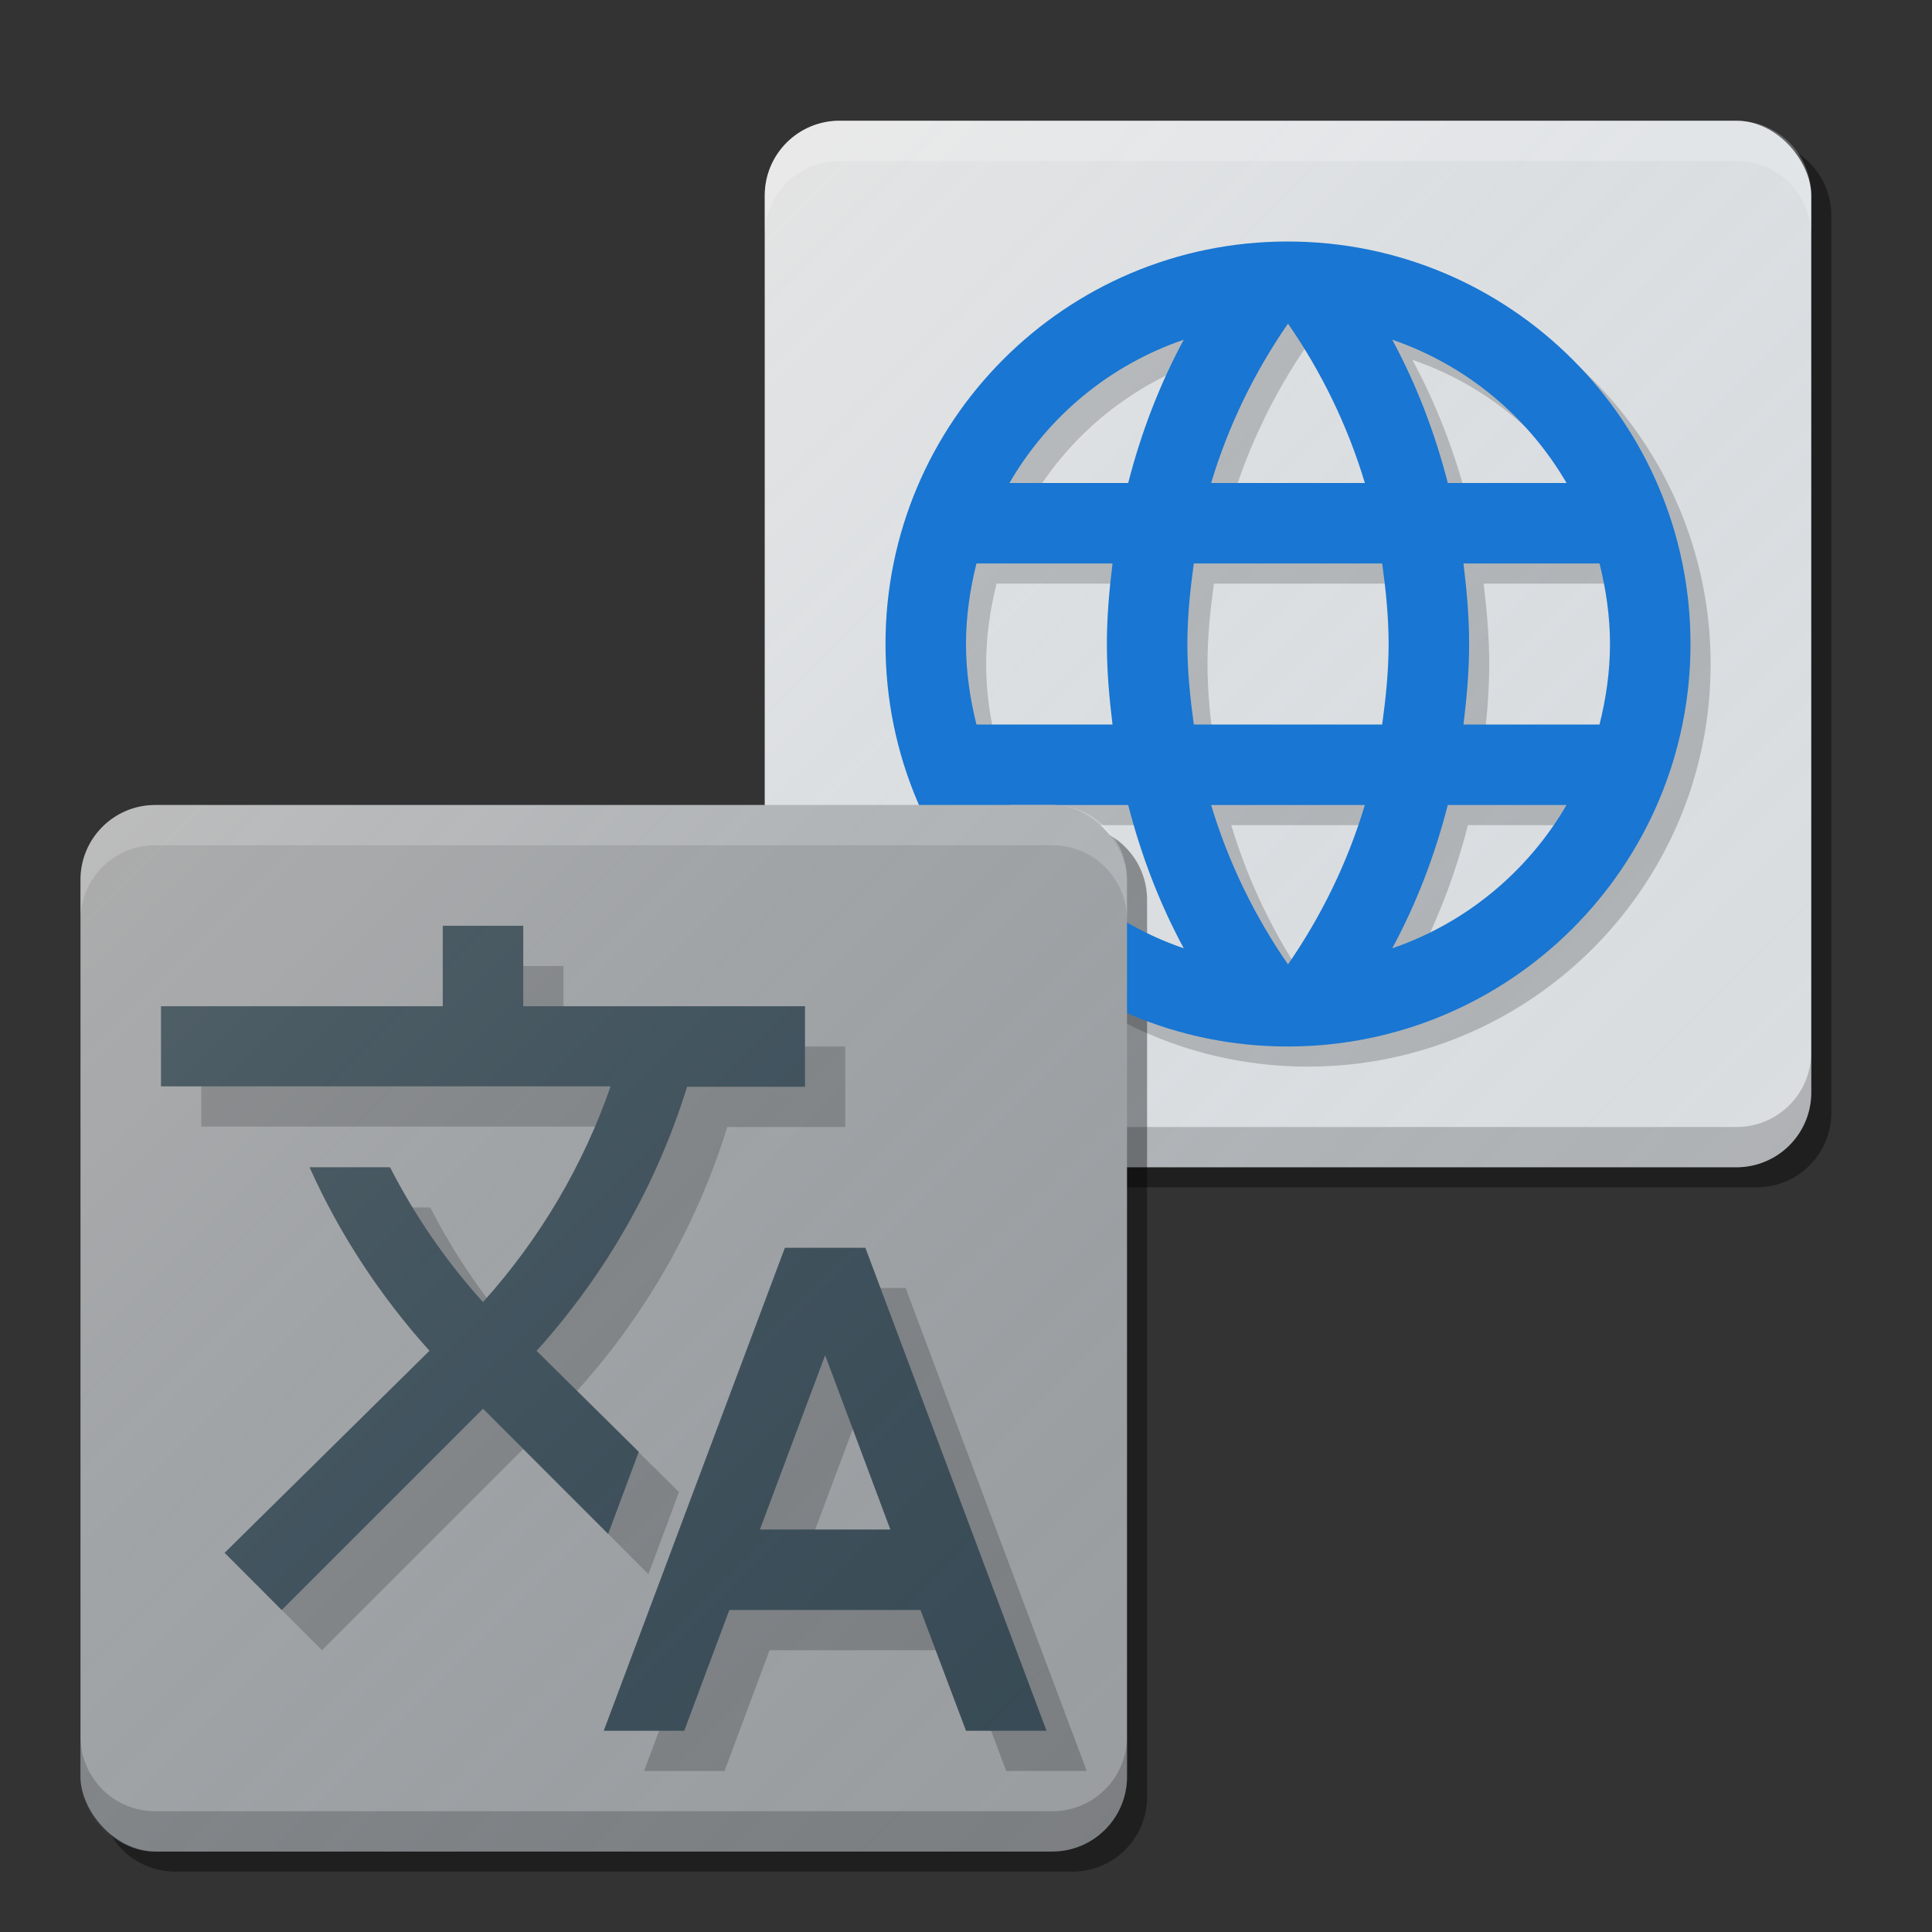 <?xml version="1.0" encoding="UTF-8" standalone="no"?>
<!-- Created with Inkscape (http://www.inkscape.org/) -->

<svg
   xmlns:dc="http://purl.org/dc/elements/1.1/"
   xmlns:cc="http://creativecommons.org/ns#"
   xmlns:rdf="http://www.w3.org/1999/02/22-rdf-syntax-ns#"
   xmlns:svg="http://www.w3.org/2000/svg"
   xmlns="http://www.w3.org/2000/svg"
   xmlns:xlink="http://www.w3.org/1999/xlink"
   xmlns:sodipodi="http://sodipodi.sourceforge.net/DTD/sodipodi-0.dtd"
   xmlns:inkscape="http://www.inkscape.org/namespaces/inkscape"
   width="48"
   height="48"
   viewBox="0 0 48 48"
   id="svg2"
   version="1.1"
   inkscape:version="0.91 r13725"
   sodipodi:docname="preferences-desktop-locale.svg"
   inkscape:export-filename="/home/poltertec/Downloads/testikel2.png"
   inkscape:export-xdpi="360"
   inkscape:export-ydpi="360">
  <rect x="0" y="0" width="48" height="48" fill="#333333" stroke="none"/>
  <defs
     id="defs4">
    <filter
       style="color-interpolation-filters:sRGB"
       inkscape:label="Drop Shadow"
       id="filter4630">
      <feFlood
         flood-opacity="1"
         flood-color="rgb(0,0,0)"
         result="flood"
         id="feFlood4632" />
      <feComposite
         in="flood"
         in2="SourceGraphic"
         operator="in"
         result="composite1"
         id="feComposite4634" />
      <feGaussianBlur
         in="composite1"
         stdDeviation="0.5"
         result="blur"
         id="feGaussianBlur4636" />
      <feOffset
         dx="0"
         dy="0.5"
         result="offset"
         id="feOffset4638" />
      <feComposite
         in="SourceGraphic"
         in2="offset"
         operator="over"
         result="composite2"
         id="feComposite4640" />
    </filter>
    <linearGradient
       inkscape:collect="always"
       id="linearGradient4165">
      <stop
         style="stop-color:#ffffff;stop-opacity:0.15"
         offset="0"
         id="stop4167" />
      <stop
         style="stop-color:#177ed5;stop-opacity:0;"
         offset="1"
         id="stop4169" />
    </linearGradient>
    <linearGradient
       inkscape:collect="always"
       xlink:href="#linearGradient4165"
       id="linearGradient4171-1"
       x1="7"
       y1="1011.362"
       x2="41"
       y2="1045.362"
       gradientUnits="userSpaceOnUse"
       gradientTransform="matrix(0.957,0,0,0.957,-4.957,56.712)" />
    <linearGradient
       inkscape:collect="always"
       xlink:href="#linearGradient4165"
       id="linearGradient4197"
       gradientUnits="userSpaceOnUse"
       gradientTransform="matrix(0.957,0,0,0.957,12.043,39.712)"
       x1="7"
       y1="1011.362"
       x2="41"
       y2="1045.362" />
  </defs>
  <sodipodi:namedview
     id="base"
     pagecolor="#ffffff"
     bordercolor="#666666"
     borderopacity="1.0"
     inkscape:pageopacity="0"
     inkscape:pageshadow="2"
     inkscape:zoom="11.313708"
     inkscape:cx="11.997102"
     inkscape:cy="8.7751646"
     inkscape:document-units="px"
     inkscape:current-layer="layer1"
     showgrid="true"
     units="px"
     inkscape:window-width="1920"
     inkscape:window-height="1003"
     inkscape:window-x="0"
     inkscape:window-y="0"
     inkscape:window-maximized="1"
     inkscape:showpageshadow="false">
    <inkscape:grid
       type="xygrid"
       id="grid4140" />
  </sodipodi:namedview>
  <g
     inkscape:label="Laag 1"
     inkscape:groupmode="layer"
     id="layer1"
     transform="translate(0,-1004.362)">
    <path
       style="fill:#000000;fill-opacity:0.4;stroke:none;stroke-width:2;stroke-linecap:round;stroke-linejoin:round;stroke-miterlimit:4;stroke-dasharray:none;stroke-opacity:1"
       d="m 21.357,1007.862 c -1.029,0 -1.857,0.829 -1.857,1.857 l 0,22.285 c 0,1.029 0.829,1.857 1.857,1.857 l 22.285,0 c 1.029,0 1.857,-0.829 1.857,-1.857 l 0,-22.285 c 0,-1.029 -0.829,-1.857 -1.857,-1.857 l -22.285,0 z"
       id="path4159"
       inkscape:connector-curvature="0" />
    <rect
       style="fill:#e0e0e0;fill-opacity:1;stroke:none;stroke-width:0.4;stroke-miterlimit:4;stroke-dasharray:none;stroke-opacity:0.1"
       id="rect4150"
       width="26"
       height="26"
       x="19"
       y="1007.362"
       rx="1.857"
       ry="1.857" />
    <path
       inkscape:connector-curvature="0"
       id="path4157"
       d="M 4.357,1024.862 C 3.329,1024.862 2.5,1025.691 2.5,1026.72 l 0,22.285 c 0,1.029 0.829,1.857 1.857,1.857 l 22.285,0 c 1.029,0 1.857,-0.829 1.857,-1.857 l 0,-22.285 c 0,-1.029 -0.829,-1.857 -1.857,-1.857 l -22.285,0 z"
       style="fill:#000000;fill-opacity:0.4;stroke:none;stroke-width:2;stroke-linecap:round;stroke-linejoin:round;stroke-miterlimit:4;stroke-dasharray:none;stroke-opacity:1" />
    <path
       inkscape:connector-curvature="0"
       d="m 32.49,1010.862 c -5.52,0 -9.99,4.48 -9.99,10 0,5.52 4.47,10 9.99,10 5.53,0 10.01,-4.48 10.01,-10 0,-5.52 -4.48,-10 -10.01,-10 z m 6.93,6 -2.95,0 c -0.32,-1.25 -0.78,-2.45 -1.38,-3.56 1.84,0.63 3.37,1.91 4.33,3.56 z m -6.92,-3.96 c 0.83,1.2 1.48,2.53 1.91,3.96 l -3.82,0 c 0.43,-1.43 1.08,-2.76 1.91,-3.96 z m -7.74,9.96 c -0.16,-0.64 -0.26,-1.31 -0.26,-2 0,-0.69 0.1,-1.36 0.26,-2 l 3.38,0 c -0.08,0.66 -0.14,1.32 -0.14,2 0,0.68 0.06,1.34 0.14,2 l -3.38,0 z m 0.82,2 2.95,0 c 0.32,1.25 0.78,2.45 1.38,3.56 -1.84,-0.63 -3.37,-1.9 -4.33,-3.56 z m 2.95,-8 -2.95,0 c 0.96,-1.66 2.49,-2.93 4.33,-3.56 -0.6,1.11 -1.06,2.31 -1.38,3.56 z m 3.97,11.96 c -0.83,-1.2 -1.48,-2.53 -1.91,-3.96 l 3.82,0 c -0.43,1.43 -1.08,2.76 -1.91,3.96 z m 2.34,-5.96 -4.68,0 c -0.09,-0.66 -0.16,-1.32 -0.16,-2 0,-0.68 0.07,-1.35 0.16,-2 l 4.68,0 c 0.09,0.65 0.16,1.32 0.16,2 0,0.68 -0.07,1.34 -0.16,2 z m 0.25,5.56 c 0.6,-1.11 1.06,-2.31 1.38,-3.56 l 2.95,0 c -0.96,1.65 -2.49,2.93 -4.33,3.56 z m 1.77,-5.56 c 0.08,-0.66 0.14,-1.32 0.14,-2 0,-0.68 -0.06,-1.34 -0.14,-2 l 3.38,0 c 0.16,0.64 0.26,1.31 0.26,2 0,0.69 -0.1,1.36 -0.26,2 l -3.38,0 z"
       id="path6"
       style="fill:#000000;fill-opacity:0.2" />
    <path
       id="path4179"
       d="m 19,1030.505 0,1 c 0,1.029 0.829,1.857 1.857,1.857 l 22.285,0 c 1.029,0 1.857,-0.829 1.857,-1.857 l 0,-1 c 0,1.029 -0.829,1.857 -1.857,1.857 l -22.285,0 C 19.829,1032.362 19,1031.534 19,1030.505 Z"
       style="fill:#000000;fill-opacity:0.2;stroke:none;stroke-width:0.4;stroke-miterlimit:4;stroke-dasharray:none;stroke-opacity:0.1"
       inkscape:connector-curvature="0" />
    <path
       id="path4195"
       d="m 20.857,1007.362 c -1.029,0 -1.857,0.829 -1.857,1.857 l 0,22.285 c 0,1.029 0.829,1.857 1.857,1.857 l 22.285,0 c 1.029,0 1.857,-0.829 1.857,-1.857 l 0,-22.285 c 0,-1.029 -0.829,-1.857 -1.857,-1.857 l -22.285,0 z"
       style="fill:url(#linearGradient4197);fill-opacity:1;stroke:none;stroke-width:2;stroke-linecap:round;stroke-linejoin:round;stroke-miterlimit:4;stroke-dasharray:none;stroke-opacity:1"
       inkscape:connector-curvature="0" />
    <path
       style="fill:#1976d2;fill-opacity:1"
       id="path4190"
       d="m 31.99,1010.362 c -5.52,0 -9.99,4.48 -9.99,10 0,5.52 4.47,10 9.99,10 5.53,0 10.01,-4.48 10.01,-10 0,-5.52 -4.48,-10 -10.01,-10 z m 6.93,6 -2.95,0 c -0.32,-1.25 -0.78,-2.45 -1.38,-3.56 1.84,0.63 3.37,1.91 4.33,3.56 z m -6.92,-3.96 c 0.83,1.2 1.48,2.53 1.91,3.96 l -3.82,0 c 0.43,-1.43 1.08,-2.76 1.91,-3.96 z m -7.74,9.96 c -0.16,-0.64 -0.26,-1.31 -0.26,-2 0,-0.69 0.1,-1.36 0.26,-2 l 3.38,0 c -0.08,0.66 -0.14,1.32 -0.14,2 0,0.68 0.06,1.34 0.14,2 l -3.38,0 z m 0.82,2 2.95,0 c 0.32,1.25 0.78,2.45 1.38,3.56 -1.84,-0.63 -3.37,-1.9 -4.33,-3.56 z m 2.95,-8 -2.95,0 c 0.96,-1.66 2.49,-2.93 4.33,-3.56 -0.6,1.11 -1.06,2.31 -1.38,3.56 z m 3.97,11.96 c -0.83,-1.2 -1.48,-2.53 -1.91,-3.96 l 3.82,0 c -0.43,1.43 -1.08,2.76 -1.91,3.96 z m 2.34,-5.96 -4.68,0 c -0.09,-0.66 -0.16,-1.32 -0.16,-2 0,-0.68 0.07,-1.35 0.16,-2 l 4.68,0 c 0.09,0.65 0.16,1.32 0.16,2 0,0.68 -0.07,1.34 -0.16,2 z m 0.25,5.56 c 0.6,-1.11 1.06,-2.31 1.38,-3.56 l 2.95,0 c -0.96,1.65 -2.49,2.93 -4.33,3.56 z m 1.77,-5.56 c 0.08,-0.66 0.14,-1.32 0.14,-2 0,-0.68 -0.06,-1.34 -0.14,-2 l 3.38,0 c 0.16,0.64 0.26,1.31 0.26,2 0,0.69 -0.1,1.36 -0.26,2 l -3.38,0 z"
       inkscape:connector-curvature="0" />
    <rect
       ry="1.857"
       rx="1.857"
       y="1024.362"
       x="2"
       height="26"
       width="26"
       id="rect4164"
       style="fill:#9e9e9e;fill-opacity:1;stroke:none;stroke-width:0.4;stroke-miterlimit:4;stroke-dasharray:none;stroke-opacity:0.1" />
    <path
       inkscape:connector-curvature="0"
       d="m 16.87,1041.432 -2.54,-2.51 0.03,-0.03 c 1.74,-1.94 2.98,-4.17 3.71,-6.53 l 2.93,0 0,-2 -7,0 0,-2 -2,0 0,2 -7,0 0,1.99 11.17,0 c -0.67,1.93 -1.73,3.76 -3.17,5.36 -0.93,-1.03 -1.7,-2.16 -2.31,-3.35 l -2,0 c 0.73,1.63 1.73,3.17 2.98,4.56 l -5.09,5.02 1.42,1.42 5,-5 3.11,3.11 0.76,-2.04 z m 5.63,-5.07 -2,0 -4.5,12 2,0 1.12,-3 4.75,0 1.13,3 2,0 -4.5,-12 z m -2.62,7 1.62,-4.33 1.62,4.33 -3.24,0 z"
       id="path4"
       style="fill:#000000;fill-opacity:0.2" />
    <path
       style="fill:#000000;fill-opacity:0.2;stroke:none;stroke-width:0.4;stroke-miterlimit:4;stroke-dasharray:none;stroke-opacity:0.1"
       d="M 2 43.143 L 2 44.143 C 2 45.171 2.829 46 3.857 46 L 26.143 46 C 27.171 46 28 45.171 28 44.143 L 28 43.143 C 28 44.171 27.171 45 26.143 45 L 3.857 45 C 2.829 45 2 44.171 2 43.143 z "
       transform="translate(0,1004.362)"
       id="rect4174" />
    <path
       style="fill:#ffffff;fill-opacity:0.2;stroke:none;stroke-width:0.4;stroke-miterlimit:4;stroke-dasharray:none;stroke-opacity:0.1"
       d="M 3.857 20 C 2.829 20 2 20.829 2 21.857 L 2 22.857 C 2 21.829 2.829 21 3.857 21 L 26.143 21 C 27.171 21 28 21.829 28 22.857 L 28 21.857 C 28 20.829 27.171 20 26.143 20 L 3.857 20 z "
       transform="translate(0,1004.362)"
       id="rect4181" />
    <path
       id="path4186"
       d="m 20.857,1007.362 c -1.029,0 -1.857,0.829 -1.857,1.857 l 0,1 c 0,-1.029 0.829,-1.857 1.857,-1.857 l 22.285,0 c 1.029,0 1.857,0.829 1.857,1.857 l 0,-1 c 0,-1.029 -0.829,-1.857 -1.857,-1.857 l -22.285,0 z"
       style="fill:#ffffff;fill-opacity:0.2;stroke:none;stroke-width:0.4;stroke-miterlimit:4;stroke-dasharray:none;stroke-opacity:0.1"
       inkscape:connector-curvature="0" />
    <path
       style="fill:#37474f;fill-opacity:1"
       id="path4188"
       d="m 15.87,1040.432 -2.54,-2.51 0.03,-0.03 c 1.74,-1.94 2.98,-4.17 3.71,-6.53 l 2.93,0 0,-2 -7,0 0,-2 -2,0 0,2 -7,0 0,1.99 11.17,0 c -0.67,1.93 -1.73,3.76 -3.17,5.36 -0.93,-1.03 -1.7,-2.16 -2.31,-3.35 l -2,0 c 0.73,1.63 1.73,3.17 2.98,4.56 l -5.09,5.02 1.42,1.42 5,-5 3.11,3.11 0.76,-2.04 z m 5.63,-5.07 -2,0 -4.5,12 2,0 1.12,-3 4.75,0 1.13,3 2,0 -4.5,-12 z m -2.62,7 1.62,-4.33 1.62,4.33 -3.24,0 z"
       inkscape:connector-curvature="0" />
    <path
       style="fill:url(#linearGradient4171-1);fill-opacity:1;stroke:none;stroke-width:2;stroke-linecap:round;stroke-linejoin:round;stroke-miterlimit:4;stroke-dasharray:none;stroke-opacity:1"
       d="M 3.857,1024.362 C 2.829,1024.362 2,1025.191 2,1026.22 l 0,22.285 c 0,1.029 0.829,1.857 1.857,1.857 l 22.285,0 c 1.029,0 1.857,-0.829 1.857,-1.857 l 0,-22.285 c 0,-1.029 -0.829,-1.857 -1.857,-1.857 l -22.285,0 z"
       id="circle4163-3"
       inkscape:connector-curvature="0" />
  </g>
</svg>
